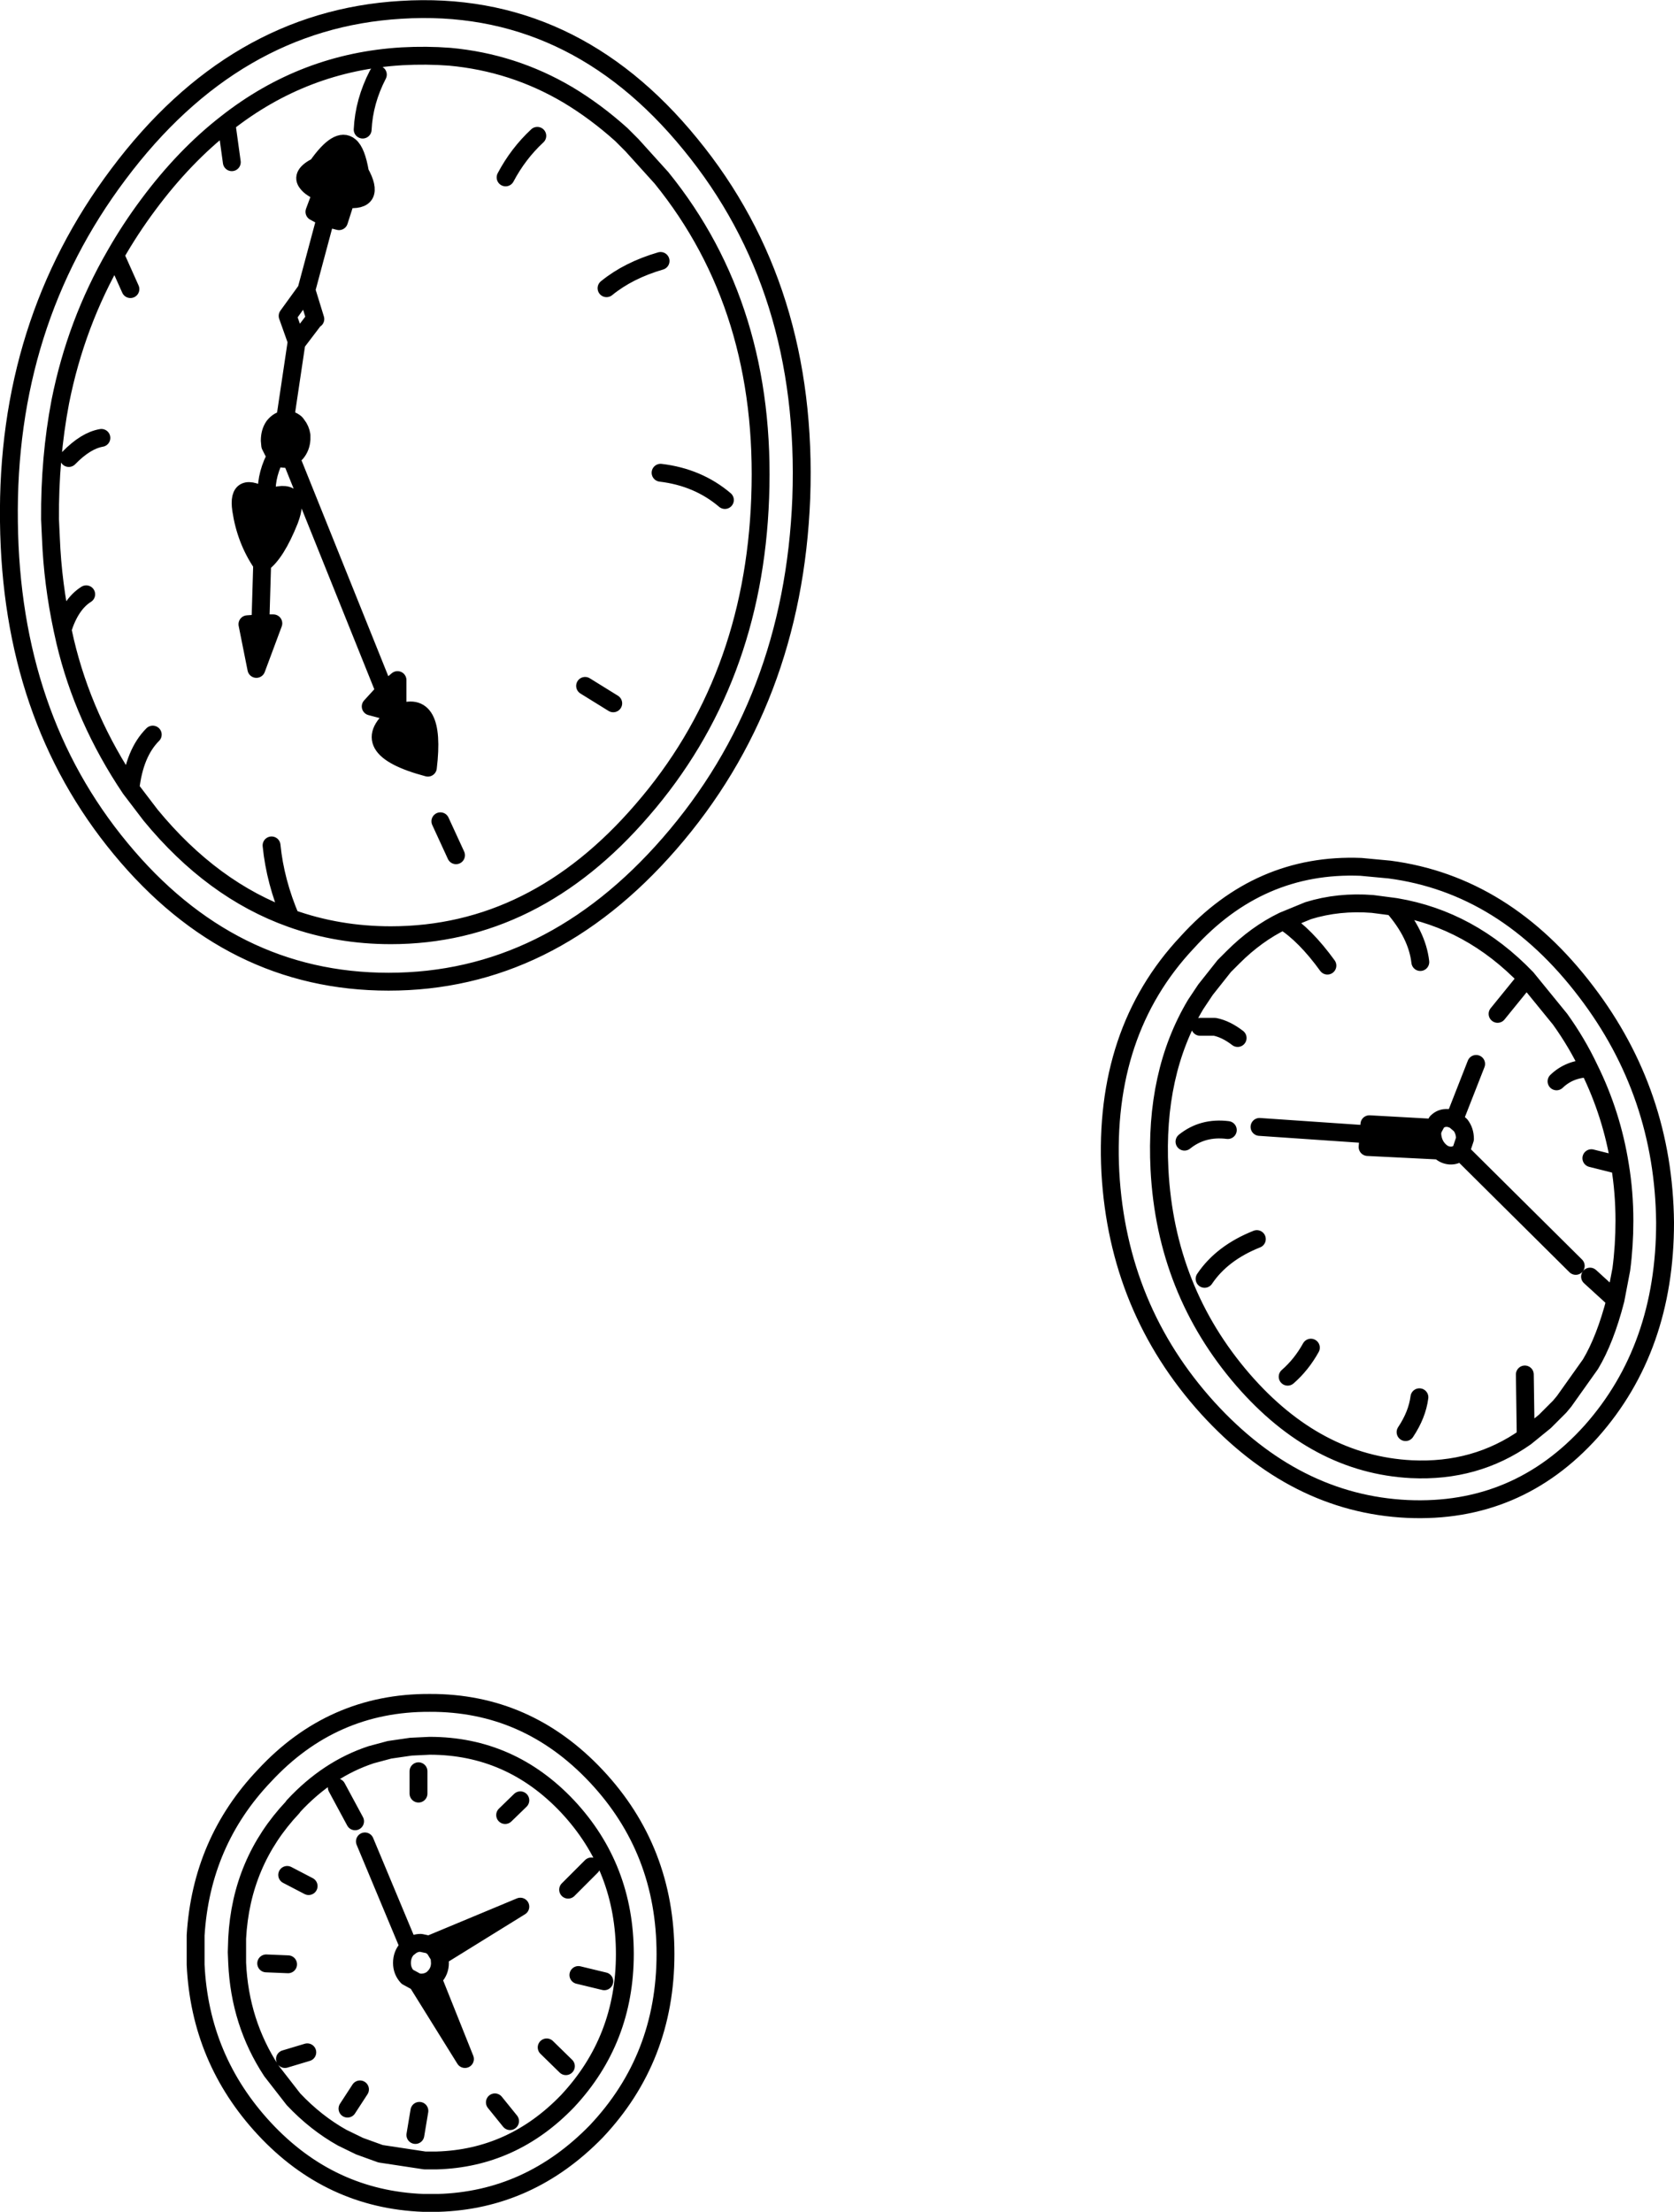 <?xml version="1.0" encoding="UTF-8" standalone="no"?>
<svg xmlns:xlink="http://www.w3.org/1999/xlink" height="247.5px" width="187.4px" xmlns="http://www.w3.org/2000/svg">
  <g transform="matrix(1.0, 0.0, 0.0, 1.0, 93.7, 123.75)">
    <path d="M66.8 2.45 Q66.6 2.85 66.65 3.3 66.75 4.25 67.35 4.9 L67.45 5.0 59.4 4.6 59.6 2.05 66.8 2.45 M-54.55 -107.4 Q-53.8 -106.8 -53.4 -104.45 -51.55 -101.1 -54.95 -101.5 L-55.75 -99.0 -57.3 -99.4 -58.5 -100.05 -57.7 -102.2 Q-58.9 -102.7 -59.3 -103.25 -60.1 -104.2 -58.2 -105.15 -55.85 -108.5 -54.55 -107.4 M-62.7 -72.7 L-63.0 -73.0 -63.45 -73.9 -63.5 -74.45 Q-63.5 -75.4 -63.05 -76.05 -62.5 -76.75 -61.75 -76.8 -61.15 -76.85 -60.6 -76.4 L-60.45 -76.2 Q-60.05 -75.7 -59.95 -75.05 L-59.95 -74.6 Q-60.0 -73.7 -60.55 -73.05 L-61.15 -72.55 -61.8 -72.4 Q-62.3 -72.4 -62.7 -72.7 M-50.6 -46.45 L-49.2 -47.65 -49.2 -43.9 Q-44.85 -45.75 -45.8 -37.85 -54.25 -40.1 -49.2 -43.9 L-52.2 -44.7 -50.6 -46.45 M-63.8 -68.0 L-63.75 -68.0 Q-59.85 -69.4 -61.3 -65.55 -62.8 -61.8 -64.35 -60.7 L-64.4 -60.7 Q-66.2 -63.35 -66.7 -66.7 -67.2 -70.1 -63.8 -68.0 M-64.55 -54.0 L-63.1 -54.0 -65.0 -48.9 -66.0 -53.9 -64.55 -54.0" fill="#000000" fill-rule="evenodd" stroke="none"/>
    <path d="M40.65 -8.85 L42.3 -8.85 Q43.55 -8.6 44.85 -7.6 M54.9 -15.7 Q52.4 -19.15 49.95 -20.7 46.95 -19.25 44.35 -16.65 L43.35 -15.65 41.25 -13.0 40.15 -11.35 Q35.55 -3.65 36.1 7.1 36.8 20.65 45.45 30.65 53.65 40.1 64.3 40.65 71.5 41.0 77.1 37.05 L77.0 30.05 M65.3 -16.1 Q64.95 -19.2 62.25 -22.3 L59.95 -22.6 Q56.15 -22.9 52.75 -21.85 L49.95 -20.7 M73.95 -10.3 L77.2 -14.3 Q70.9 -20.85 62.6 -22.25 L62.25 -22.3 M80.55 -2.75 Q82.0 -4.15 84.2 -4.2 82.85 -7.05 80.95 -9.7 L77.2 -14.3 M58.65 -26.75 Q47.25 -27.2 39.2 -18.3 29.8 -8.3 30.6 7.4 31.45 22.7 41.5 33.8 51.25 44.5 63.85 45.1 76.15 45.65 84.45 36.4 92.7 27.1 92.7 13.05 92.55 -1.4 83.9 -12.75 74.8 -24.75 61.85 -26.45 L58.65 -26.75 M84.3 19.1 L87.15 21.7 87.8 18.3 Q88.15 15.65 88.15 12.85 88.15 9.65 87.65 6.65 L84.45 5.85 M77.1 37.05 L79.25 35.3 80.9 33.65 81.4 33.05 84.35 28.9 Q86.0 26.15 87.15 21.7 M66.8 2.45 L67.15 1.8 Q67.65 1.3 68.35 1.35 L68.5 1.35 69.1 1.55 71.55 -4.7 M67.45 5.0 Q67.95 5.5 68.6 5.55 69.35 5.6 69.85 5.05 L70.3 3.7 Q70.3 2.8 69.8 2.15 L69.1 1.55 M66.8 2.45 Q66.6 2.85 66.65 3.3 66.75 4.25 67.35 4.9 L67.45 5.0 59.4 4.6 59.6 2.05 66.8 2.45 M41.15 19.35 Q43.1 16.45 47.0 14.9 M47.3 2.35 L59.0 3.15 M50.45 30.3 Q52.0 28.95 53.05 27.05 M63.65 36.5 Q64.95 34.55 65.2 32.6 M38.9 4.0 Q40.95 2.35 43.75 2.7 M70.25 5.55 L82.7 17.9 M87.65 6.65 Q86.75 0.95 84.2 -4.2 M-63.3 -29.15 Q-62.9 -25.1 -61.15 -21.0 -55.85 -19.1 -49.95 -19.1 -33.85 -19.1 -21.8 -33.1 -9.35 -47.45 -8.6 -68.05 -7.8 -89.25 -19.65 -103.85 L-22.95 -107.5 -24.15 -108.7 Q-27.05 -111.3 -30.15 -113.15 -36.25 -116.75 -43.35 -117.4 -45.95 -117.6 -48.7 -117.45 -59.65 -116.8 -68.35 -109.95 L-67.75 -105.6 M-61.15 -21.0 Q-69.95 -24.15 -76.85 -32.55 L-79.1 -35.5 Q-84.35 -43.3 -86.4 -51.95 L-86.7 -53.3 Q-87.8 -58.45 -88.0 -63.5 L-88.1 -65.65 Q-88.15 -72.5 -86.95 -78.8 -85.2 -87.6 -80.8 -95.2 -79.15 -98.1 -77.1 -100.85 -73.05 -106.3 -68.35 -109.95 M-54.55 -107.4 Q-53.8 -106.8 -53.4 -104.45 -51.55 -101.1 -54.95 -101.5 L-55.75 -99.0 -57.3 -99.4 -58.5 -100.05 -57.7 -102.2 Q-58.9 -102.7 -59.3 -103.25 -60.1 -104.2 -58.2 -105.15 -55.85 -108.5 -54.55 -107.4 M-53.1 -109.25 Q-52.95 -112.4 -51.4 -115.4 M-92.7 -65.35 Q-93.0 -87.55 -80.45 -104.25 -67.5 -121.55 -48.8 -122.65 -29.65 -123.85 -16.4 -107.6 -3.15 -91.45 -4.0 -68.0 -4.9 -45.25 -18.75 -29.35 -32.2 -13.9 -50.2 -13.9 -67.9 -13.9 -80.2 -28.8 -92.45 -43.6 -92.7 -65.35 M-37.1 -103.9 Q-35.7 -106.55 -33.55 -108.55 M-86.0 -72.5 Q-84.1 -74.45 -82.35 -74.75 M-86.7 -53.3 Q-85.8 -56.15 -84.05 -57.25 M-19.75 -70.85 Q-15.55 -70.35 -12.55 -67.8 M-25.8 -91.5 Q-23.35 -93.5 -19.75 -94.55 M-61.7 -77.4 L-60.5 -85.45 -60.45 -85.45 -61.5 -88.4 -59.4 -91.3 -57.35 -98.95 M-58.4 -88.05 L-59.4 -91.3 M-62.7 -72.7 L-63.0 -73.0 -63.45 -73.9 -63.5 -74.45 Q-63.5 -75.4 -63.05 -76.05 -62.5 -76.75 -61.75 -76.8 -61.15 -76.85 -60.6 -76.4 L-60.45 -76.2 Q-60.05 -75.7 -59.95 -75.05 L-59.95 -74.6 Q-60.0 -73.7 -60.55 -73.05 L-61.15 -72.55 -50.65 -46.45 -50.6 -46.45 -49.2 -47.65 -49.2 -43.9 Q-44.85 -45.75 -45.8 -37.85 -54.25 -40.1 -49.2 -43.9 L-52.2 -44.7 -50.6 -46.45 M-60.45 -85.45 L-58.7 -87.75 M-80.8 -95.2 L-79.1 -91.4 M-62.95 -72.45 Q-64.05 -70.2 -63.8 -68.0 L-63.75 -68.0 Q-59.85 -69.4 -61.3 -65.55 -62.8 -61.8 -64.35 -60.7 L-64.55 -54.0 -63.1 -54.0 -65.0 -48.9 -66.0 -53.9 -64.55 -54.0 M-61.15 -72.55 L-61.8 -72.4 Q-62.3 -72.4 -62.7 -72.7 M-63.8 -68.0 Q-67.2 -70.1 -66.7 -66.7 -66.2 -63.35 -64.4 -60.7 L-64.35 -60.7 M-44.4 -31.85 L-42.65 -28.05 M-79.1 -35.5 Q-78.65 -39.5 -76.6 -41.55 M-28.2 -47.0 L-25.05 -45.05 M-67.15 93.15 Q-66.7 84.6 -60.95 78.5 L-60.85 78.35 Q-57.0 74.2 -52.15 72.6 L-50.1 72.05 -47.7 71.7 -45.6 71.6 Q-36.55 71.6 -30.15 78.4 -23.75 85.25 -23.75 94.9 -23.75 104.5 -30.15 111.35 -36.3 117.75 -44.8 118.0 L-45.0 118.0 -46.15 118.0 -51.1 117.25 -53.45 116.4 -55.4 115.45 Q-58.35 113.8 -60.85 111.15 L-63.3 108.0 Q-66.85 102.6 -67.15 95.9 L-67.2 94.7 -67.15 93.15 -67.15 95.9 M-71.8 92.8 Q-71.15 82.35 -64.1 74.95 -56.5 66.75 -45.6 66.8 -34.7 66.75 -26.95 75.0 -19.2 83.25 -19.2 94.9 -19.2 106.55 -26.95 114.75 -34.45 122.45 -44.65 122.75 L-44.9 122.75 -46.3 122.75 Q-56.75 122.35 -64.1 114.45 -71.3 106.7 -71.8 96.1 L-71.8 94.7 -71.8 92.8 M-63.9 95.95 L-61.45 96.05 M-46.85 76.95 L-46.85 74.45 M-56.0 76.25 L-53.95 80.05 M-52.85 82.3 L-47.9 94.15 Q-47.35 93.65 -46.6 93.65 L-45.65 93.85 -35.45 89.6 -44.5 95.2 -44.45 95.9 Q-44.45 96.8 -45.05 97.45 L-45.25 97.65 -41.65 106.65 -47.0 98.05 -48.1 97.45 Q-48.7 96.8 -48.7 95.9 -48.7 94.95 -48.1 94.3 L-47.9 94.15 M-45.25 97.65 Q-45.8 98.1 -46.6 98.1 L-47.0 98.05 M-45.65 93.85 Q-45.35 94.0 -45.05 94.3 L-44.5 95.2 M-59.15 87.3 L-61.55 86.05 M-28.95 97.25 L-26.05 97.95 M-27.5 85.1 L-30.1 87.7 M-37.15 79.35 L-35.45 77.7 M-36.6 113.6 L-38.3 111.5 M-30.35 107.45 L-32.5 105.35 M-47.2 115.15 L-46.75 112.45 M-54.8 112.2 L-53.4 110.05 M-61.8 106.65 L-59.3 105.9" fill="none" stroke="#000000" stroke-linecap="round" stroke-linejoin="round" stroke-width="2.0"/>
    <path d="M-62.7 -72.7 L-62.95 -72.45" fill="none" stroke="#000000" stroke-linecap="round" stroke-linejoin="round" stroke-width="0.5"/>
  </g>
</svg>
